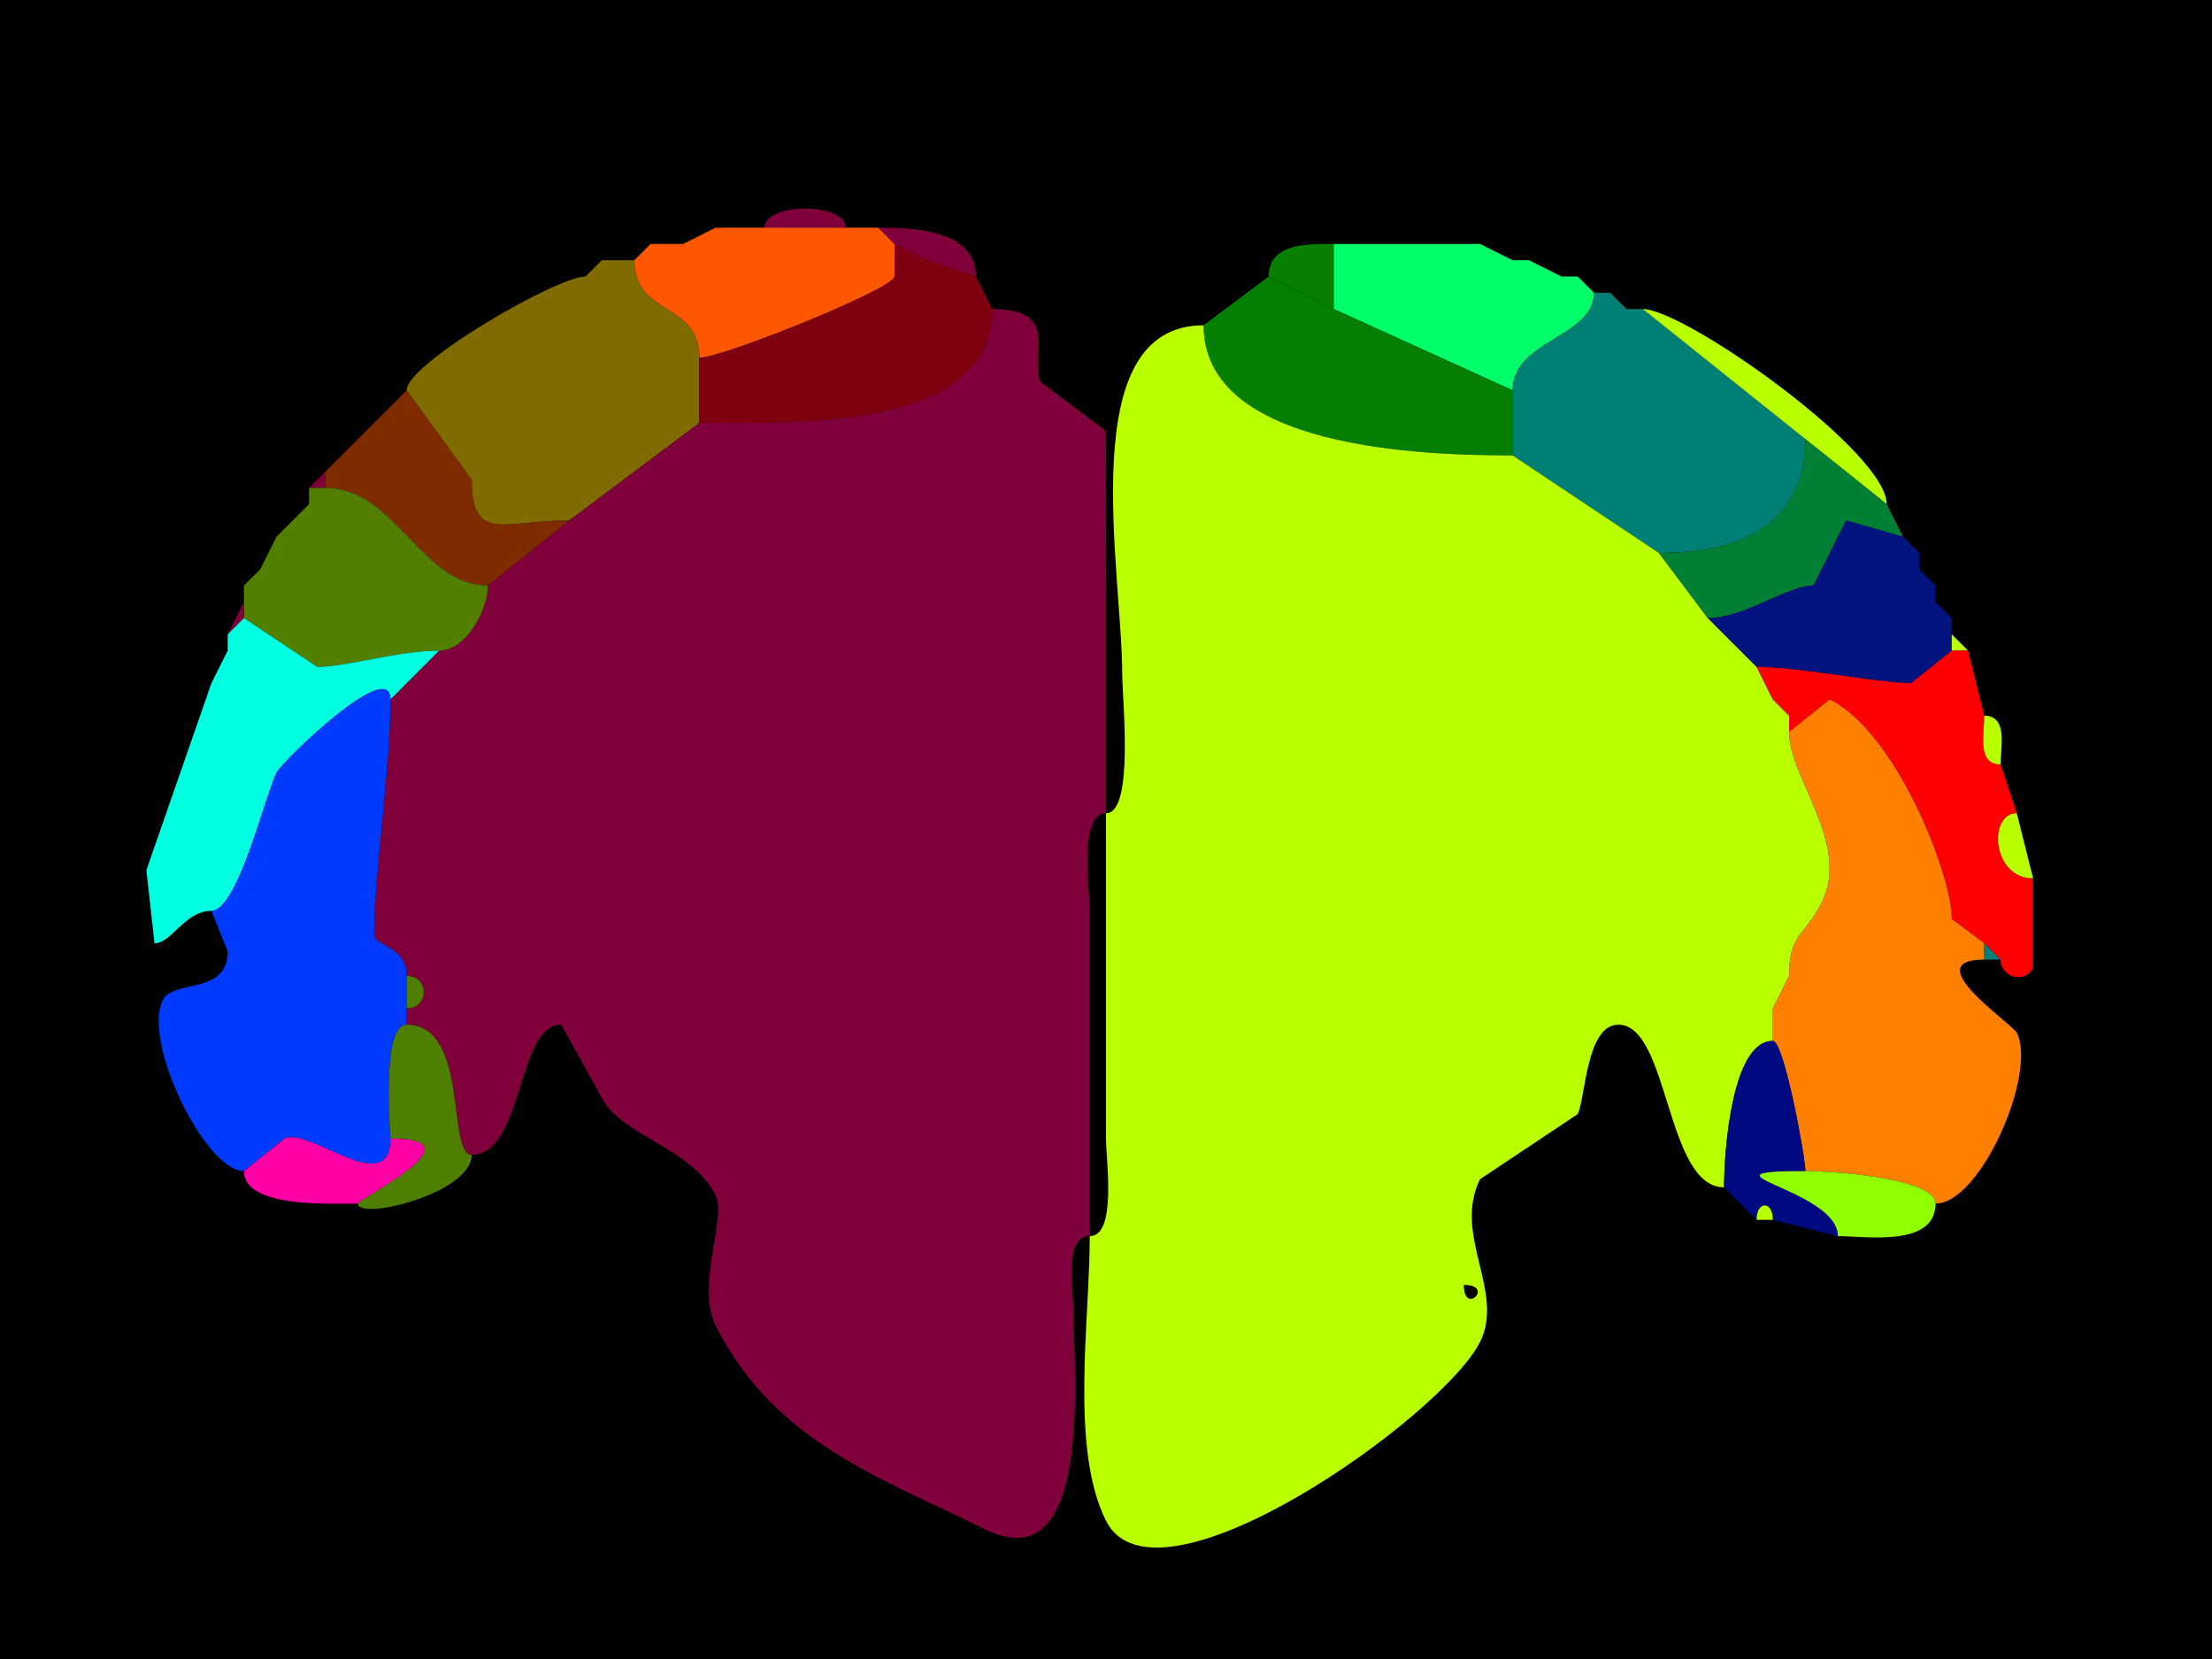 <svg xmlns="http://www.w3.org/2000/svg" xmlns:xlink="http://www.w3.org/1999/xlink" height="102" width="136">
<g>
<rect width="136" height="102" fill="#000000"  stroke-width="0" /> 
<path  fill="#7F003A" stroke-width="0" stroke="#7F003A" d = " M47 14 L52,14 C52,12.434 47,12.434 47,14  Z"/>

<path  fill="#7F003A" stroke-width="0" stroke="#7F003A" d = " M44 14 L42,15 C42,15 44,14 44,14  Z"/>

<path  fill="#FF5700" stroke-width="0" stroke="#FF5700" d = " M55 17 C55,17.744 44.426,22 43,22 43,18.532 39,19.468 39,16 39,16 40,15 40,15 40,15 42,15 42,15 42,15 44,14 44,14 44,14 47,14 47,14 47,14 52,14 52,14 52,14 54,14 54,14 54,14 55,15 55,15 55,15 55,17 55,17  Z"/>

<path  fill="#7F003A" stroke-width="0" stroke="#7F003A" d = " M57 16 L60,17 C60,14.067 55.999,14 54,14 54,14 55,15 55,15 55,15 57,16 57,16  Z"/>

<path  fill="#7F003A" stroke-width="0" stroke="#7F003A" d = " M40 15 L39,16 C39,16 40,15 40,15  Z"/>

<path  fill="#7F0013" stroke-width="0" stroke="#7F0013" d = " M57 16 L55,17 C55,17 55,15 55,15 55,15 57,16 57,16  Z"/>

<path  fill="#097F00" stroke-width="0" stroke="#097F00" d = " M78 17 L82,19 C82,17.467 82,16.905 82,15 80.534,15 78,14.891 78,17  Z"/>

<path  fill="#00FF6B" stroke-width="0" stroke="#00FF6B" d = " M82 19 L93,24 C93,20.909 98,20.735 98,18 98,18 97,17 97,17 97,17 96,17 96,17 96,17 94,16 94,16 94,16 93,16 93,16 93,16 91,15 91,15 91,15 82,15 82,15 82,16.905 82,17.467 82,19  Z"/>

<path  fill="#BAFF00" stroke-width="0" stroke="#BAFF00" d = " M91 15 L93,16 C93,16 91,15 91,15  Z"/>

<path  fill="#7F003A" stroke-width="0" stroke="#7F003A" d = " M37 16 L36,17 C36,17 37,16 37,16  Z"/>

<path  fill="#7F6B00" stroke-width="0" stroke="#7F6B00" d = " M43 26 L35,32 C30.972,32 29,33.418 29,29.5 29,29.5 25,24 25,24 25,22.344 34.233,17 36,17 36,17 37,16 37,16 37,16 39,16 39,16 39,19.468 43,18.532 43,22 43,22 43,26 43,26  Z"/>

<path  fill="#7F000E" stroke-width="0" stroke="#7F000E" d = " M43 22 L43,26 C48.992,26 61,26.515 61,19 61,19 60,17 60,17 60,17 57,16 57,16 57,16 55,17 55,17 55,17.744 44.426,22 43,22  Z"/>

<path  fill="#BAFF00" stroke-width="0" stroke="#BAFF00" d = " M94 16 L96,17 C96,17 94,16 94,16  Z"/>

<path  fill="#047F00" stroke-width="0" stroke="#047F00" d = " M93 24 L93,28 C87.459,28 74,27.59 74,20 74,20 78,17 78,17 78,17 82,19 82,19 82,19 93,24 93,24  Z"/>

<path  fill="#BAFF00" stroke-width="0" stroke="#BAFF00" d = " M97 17 L98,18 C98,18 97,17 97,17  Z"/>

<path  fill="#007F75" stroke-width="0" stroke="#007F75" d = " M93 28 L102,34 C106.133,34 111,32.812 111,27 111,27 101,19 101,19 101,19 100,19 100,19 100,19 99,18 99,18 99,18 98,18 98,18 98,20.735 93,20.909 93,24 93,24 93,28 93,28  Z"/>

<path  fill="#BAFF00" stroke-width="0" stroke="#BAFF00" d = " M99 18 L100,19 C100,19 99,18 99,18  Z"/>

<path  fill="#7F003A" stroke-width="0" stroke="#7F003A" d = " M29 71 C32.205,71 31.752,63 34.5,63 L37,67.5 C38.154,69.807 42.537,70.575 44,73.5 44.687,74.874 42.774,79.049 44,81.5 47.622,88.744 54.43,90.965 60.5,94 67.311,97.406 66,84.148 66,80.5 66,79.31 65.385,76 67,76 67,76 67,56 67,56 67,54.679 66.316,50 68,50 68,50 68,26.5 68,26.5 68,26.5 64,23.5 64,23.5 63.224,21.948 65.349,19 61,19 61,26.515 48.992,26 43,26 43,26 35,32 35,32 35,32 30,36 30,36 30,37.429 28.712,40 27,40 27,40 24,43 24,43 24,47.419 23,53.602 23,57.5 23,58.13 25,58.188 25,60 26.399,60 26.399,62 25,62 25,62 25,63 25,63 28.889,63 27.451,71 29,71  Z"/>

<path  fill="#BAFF00" stroke-width="0" stroke="#BAFF00" d = " M111 27 L116,31 C116,27.762 103.562,19 101,19 101,19 111,27 111,27  Z"/>

<path  fill-rule="evenodd" fill="#BAFF00" stroke-width="0" stroke="#BAFF00" d = " M90 79 C90,80.93 91.93,79 90,79  M106 73 C102.41,73 102.624,63 99.5,63 97.519,63 97.483,67.534 97,68.5 L91,72.5 C89.293,75.914 92.543,79.414 91,82.5 88.685,87.13 71.052,99.604 68,93.5 65.776,89.052 67,81.266 67,76 68.684,76 68,71.321 68,70 68,70 68,50 68,50 69.743,50 69,43.032 69,41.5 69,35.082 65.945,20 74,20 74,27.59 87.459,28 93,28 93,28 102,34 102,34 102,34 105,38 105,38 105,38 108,41 108,41 108,41 109,43 109,43 109,43 110,44 110,44 110,44 110,45 110,45 110,47.86 113.813,51.874 112,55.5 110.95,57.6 110,57.394 110,60 110,60 109,62 109,62 109,62 109,64 109,64 106.46,64 106,70.843 106,73  Z"/>

<path  fill="#7F2B00" stroke-width="0" stroke="#7F2B00" d = " M35 32 L30,36 C25.876,36 24.341,30 20,30 20,30 20,29 20,29 20,29 21,28 21,28 21,28 22,27 22,27 22,27 23,26 23,26 23,26 25,24 25,24 25,24 29,29.5 29,29.5 29,33.418 30.972,32 35,32  Z"/>

<path  fill="#7F003A" stroke-width="0" stroke="#7F003A" d = " M23 26 L22,27 C22,27 23,26 23,26  Z"/>

<path  fill="#7F003A" stroke-width="0" stroke="#7F003A" d = " M22 27 L21,28 C21,28 22,27 22,27  Z"/>

<path  fill="#007F35" stroke-width="0" stroke="#007F35" d = " M102 34 L105,38 C107.279,38 109.867,36 111.5,36 111.5,36 113.5,32 113.5,32 113.5,32 117,33 117,33 117,33 116,31 116,31 116,31 111,27 111,27 111,32.812 106.133,34 102,34  Z"/>

<path  fill="#7F003A" stroke-width="0" stroke="#7F003A" d = " M21 28 L20,29 C20,29 21,28 21,28  Z"/>

<path  fill="#7F003A" stroke-width="0" stroke="#7F003A" d = " M19 30 L20,30 C20,30 20,29 20,29 20,29 19,30 19,30  Z"/>

<path  fill="#537F00" stroke-width="0" stroke="#537F00" d = " M15 38 L19.5,41 C21.31,41 24.54,40 27,40 28.712,40 30,37.429 30,36 25.876,36 24.341,30 20,30 20,30 19,30 19,30 19,30 19,31 19,31 19,31 18,32 18,32 18,32 17,33 17,33 17,33 16,35 16,35 16,35 15,36 15,36 15,36 15,37 15,37 15,37 15,38 15,38  Z"/>

<path  fill="#7F003A" stroke-width="0" stroke="#7F003A" d = " M19 31 L18,32 C18,32 19,31 19,31  Z"/>

<path  fill="#7F003A" stroke-width="0" stroke="#7F003A" d = " M18 32 L17,33 C17,33 18,32 18,32  Z"/>

<path  fill="#00137F" stroke-width="0" stroke="#00137F" d = " M120 40 L117.5,42 C115.514,42 110.566,41 108,41 108,41 105,38 105,38 107.279,38 109.867,36 111.5,36 111.5,36 113.5,32 113.5,32 113.5,32 117,33 117,33 117,33 118,34 118,34 118,34 118,35 118,35 118,35 119,36 119,36 119,36 119,37 119,37 119,37 120,38 120,38 120,38 120,39 120,39 120,39 120,40 120,40  Z"/>

<path  fill="#BAFF00" stroke-width="0" stroke="#BAFF00" d = " M117 33 L118,34 C118,34 117,33 117,33  Z"/>

<path  fill="#7F003A" stroke-width="0" stroke="#7F003A" d = " M16 35 L15,36 C15,36 16,35 16,35  Z"/>

<path  fill="#BAFF00" stroke-width="0" stroke="#BAFF00" d = " M118 35 L119,36 C119,36 118,35 118,35  Z"/>

<path  fill="#7F003A" stroke-width="0" stroke="#7F003A" d = " M15 38 L14,39 C14,39 15,37 15,37 15,37 15,38 15,38  Z"/>

<path  fill="#BAFF00" stroke-width="0" stroke="#BAFF00" d = " M119 37 L120,38 C120,38 119,37 119,37  Z"/>

<path  fill="#00FFE1" stroke-width="0" stroke="#00FFE1" d = " M24 43 C24,40.351 17.332,46.837 17,47.5 16.304,48.891 14.609,56 13,56 11.361,56 10.545,58 9.5,58 9.5,58 9,53.5 9,53.5 9,53.5 13,42 13,42 13,42 14,40 14,40 14,40 14,39 14,39 14,39 15,38 15,38 15,38 19.5,41 19.5,41 21.31,41 24.54,40 27,40 27,40 24,43 24,43  Z"/>

<path  fill="#BAFF00" stroke-width="0" stroke="#BAFF00" d = " M120 40 L121,40 C121,40 120,39 120,39 120,39 120,40 120,40  Z"/>

<path  fill="#7F003A" stroke-width="0" stroke="#7F003A" d = " M14 40 L13,42 C13,42 14,40 14,40  Z"/>

<path  fill="#FF0000" stroke-width="0" stroke="#FF0000" d = " M122 58 L123,59 C123,60.053 124.475,60.55 125,59.5 125,59.5 125,54 125,54 122.453,54 122.225,50 124,50 124,50 123,47 123,47 121.527,47 122,45.048 122,44 122,44 121,40 121,40 121,40 120,40 120,40 120,40 117.5,42 117.5,42 115.514,42 110.566,41 108,41 108,41 109,43 109,43 109,43 110,44 110,44 110,44 110,45 110,45 110,45 112.5,43 112.5,43 116.58,45.04 120,53.751 120,56.5 120,56.5 122,58 122,58  Z"/>

<path  fill="#003AFF" stroke-width="0" stroke="#003AFF" d = " M24 70 C24,73.812 18.973,69.264 17.5,70 L15,72 C12.605,72 8.741,64.019 10,61.5 10.656,60.187 14,61.193 14,58.5 14,58.5 13,56 13,56 14.609,56 16.304,48.891 17,47.5 17.332,46.837 24,40.351 24,43 24,47.419 23,53.602 23,57.5 23,58.13 25,58.188 25,60 25,60 25,62 25,62 25,62 25,63 25,63 23.425,63 24,69.627 24,70  Z"/>

<path  fill="#FF7F00" stroke-width="0" stroke="#FF7F00" d = " M109 43 L110,44 C110,44 109,43 109,43  Z"/>

<path  fill="#FF7F00" stroke-width="0" stroke="#FF7F00" d = " M111 72 C113.061,72 119,72.502 119,74 121.769,74 125.253,66.007 124,63.5 123.714,62.929 117.811,59 122,59 122,59 122,58 122,58 122,58 120,56.5 120,56.5 120,53.751 116.58,45.04 112.5,43 112.5,43 110,45 110,45 110,47.86 113.813,51.874 112,55.5 110.95,57.6 110,57.394 110,60 110,60 109,62 109,62 109,62 109,64 109,64 109.689,64 111,71.178 111,72  Z"/>

<path  fill="#BAFF00" stroke-width="0" stroke="#BAFF00" d = " M122 44 C123.473,44 123,45.952 123,47 121.527,47 122,45.048 122,44  Z"/>

<path  fill="#BAFF00" stroke-width="0" stroke="#BAFF00" d = " M124 50 C122.225,50 122.453,54 125,54 125,54 124,50 124,50  Z"/>

<path  fill="#007F7A" stroke-width="0" stroke="#007F7A" d = " M122 59 L123,59 C123,59 122,58 122,58 122,58 122,59 122,59  Z"/>

<path  fill="#4E7F00" stroke-width="0" stroke="#4E7F00" d = " M25 60 C26.399,60 26.399,62 25,62 25,62 25,60 25,60  Z"/>

<path  fill="#00097F" stroke-width="0" stroke="#00097F" d = " M110 60 L109,62 C109,62 110,60 110,60  Z"/>

<path  fill="#4E7F00" stroke-width="0" stroke="#4E7F00" d = " M29 71 C29,73.39 22,75.075 22,74 22,73.695 29.7,70 24,70 24,69.627 23.425,63 25,63 28.889,63 27.451,71 29,71  Z"/>

<path  fill="#00097F" stroke-width="0" stroke="#00097F" d = " M109 75 L113,76 C113,73.102 103.68,72 111,72 111,71.178 109.689,64 109,64 106.46,64 106,70.843 106,73 106,73 108,75 108,75 108,73.814 109,73.814 109,75  Z"/>

<path  fill="#FF00A6" stroke-width="0" stroke="#FF00A6" d = " M15 72 C15,74.273 20.226,74 22,74 22,73.695 29.7,70 24,70 24,73.812 18.973,69.264 17.5,70 17.5,70 15,72 15,72  Z"/>

<path  fill="#92FF00" stroke-width="0" stroke="#92FF00" d = " M119 74 C119,76.698 114.745,76 113,76 113,73.102 103.68,72 111,72 113.061,72 119,72.502 119,74  Z"/>

<path  fill="#BAFF00" stroke-width="0" stroke="#BAFF00" d = " M108 75 L109,75 C109,73.814 108,73.814 108,75  Z"/>

</g>
</svg>
